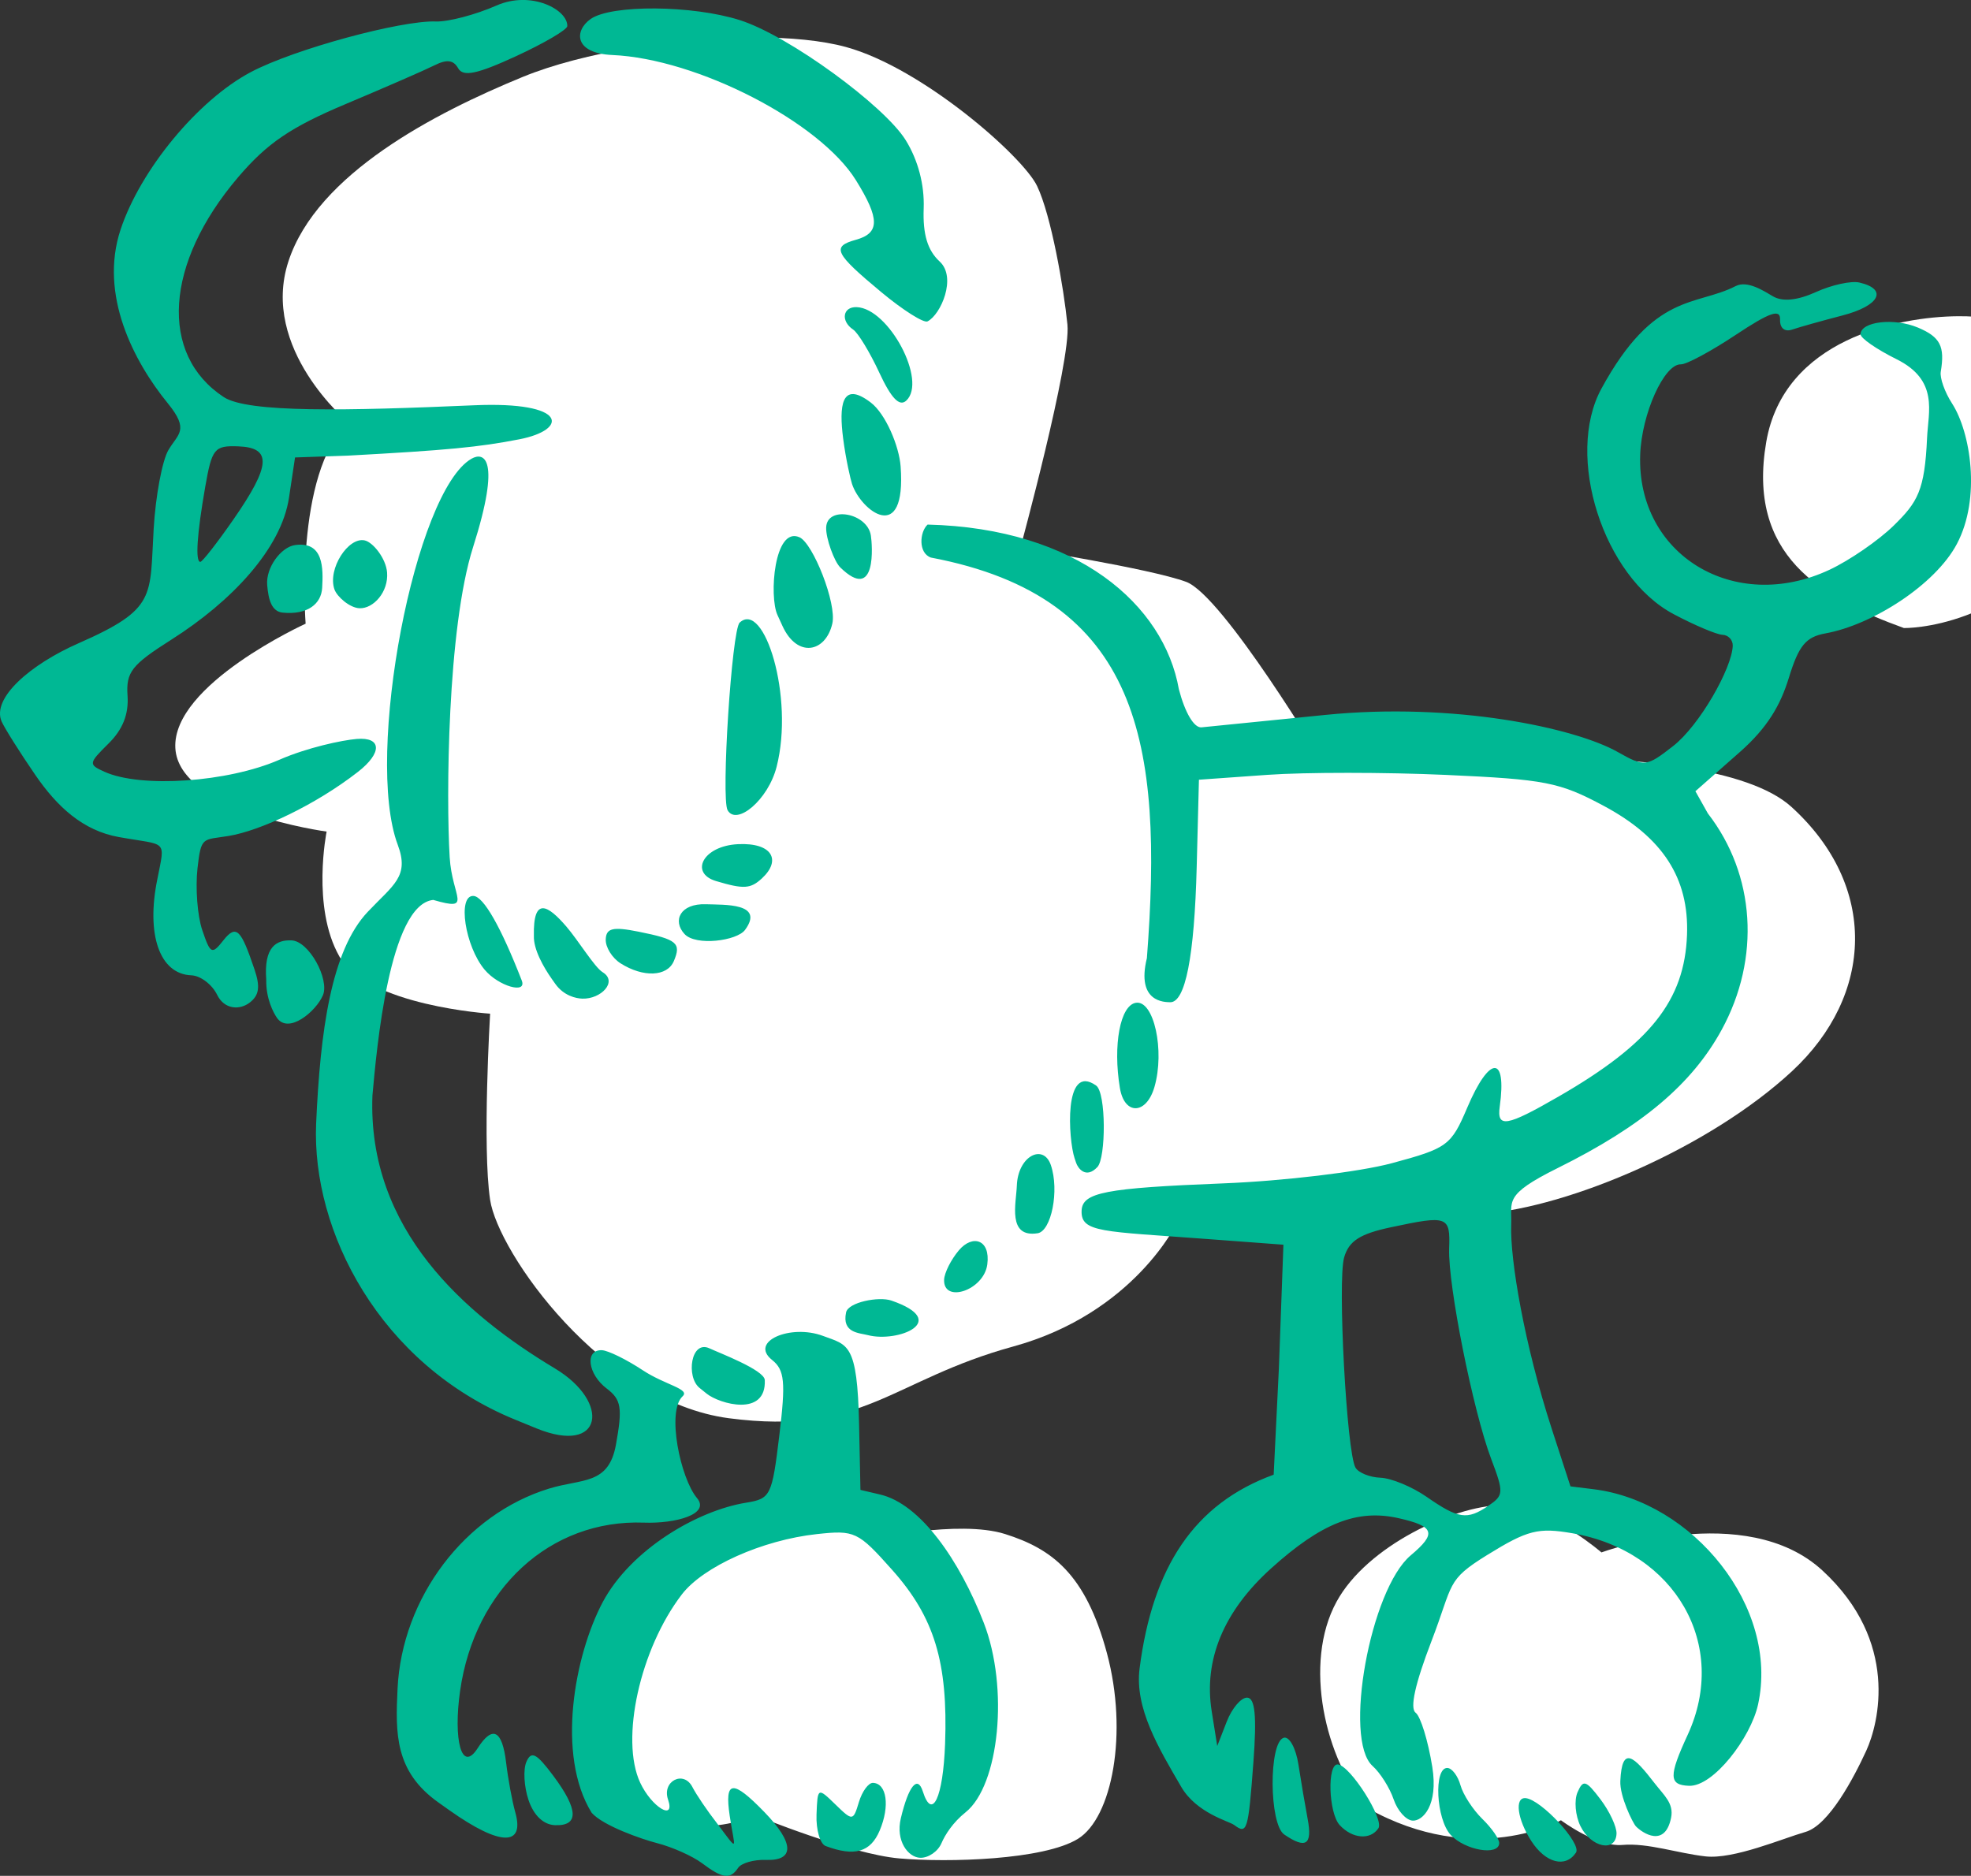 <?xml version="1.0" ?><svg height="197.167mm" viewBox="0 0 207.124 197.167" width="207.124mm" xmlns="http://www.w3.org/2000/svg">
    <rect x="0" y="0" width="207.124" height="197.167" fill="#333333" stroke="none"/>
    <path d="m 36506.027,2365.848 c -30.826,2e-4 -68.144,5.841 -92.054,15.66 -34.78,14.283 -81.554,38.408 -92.922,73.152 -11.368,34.745 23.75,63.918 23.75,63.918 -21.56,19.971 -16.934,79.805 -16.934,79.805 0,0 -53.014,24.109 -51.664,49.332 1.351,25.223 59.992,33.123 59.992,33.123 0,0 -6.078,29.985 5.065,49.535 11.143,19.55 59.767,22.689 59.767,22.689 0,0 -3.151,52.877 0,73.846 3.152,20.968 44.624,80.043 94.702,86.613 53.441,7.011 64.454,-15.2 112.654,-28.428 48.201,-13.228 65.172,-49.365 65.172,-49.365 0,0 86.19,-0.513 120.97,-3.248 34.78,-2.735 90.269,-26.439 122.797,-56.625 32.528,-30.186 34.14,-73.569 -0.271,-104.828 -34.411,-31.26 -185.178,-16.574 -185.178,-16.574 0,0 -40.227,-67.313 -54.859,-72.682 -14.632,-5.369 -65.733,-13.371 -65.733,-13.371 0,0 20.148,-74.048 18.684,-88.635 -1.463,-14.587 -6.415,-43.254 -12.043,-55.004 -5.628,-11.75 -45.473,-46.799 -75.75,-55.105 -9.462,-2.595 -22.131,-3.806 -36.143,-3.808 z m 477.114,110.58 c -23.898,0.194 -69.021,9.165 -76.059,49.832 -7.767,44.874 21.385,61.791 54.59,73.846 0,0 42.433,0.911 70.797,-43.254 28.365,-44.165 -21.836,-78.707 -42.658,-80.227 -1.953,-0.142 -4.198,-0.217 -6.67,-0.197 z m -181.315,471.557 c -18.897,0.445 -53.034,16.085 -65.158,38.338 -13.379,24.555 -4.432,62.494 12.281,81.838 42.814,24.082 76.723,4.816 76.723,4.816 0,0 14.195,10.661 24.346,9.789 10.149,-0.872 21.865,3.294 32.986,4.541 11.121,1.247 30.436,-7.059 39.656,-9.713 9.219,-2.653 19.126,-21.396 24.082,-32.213 4.957,-10.817 13.204,-43.268 -17.371,-71.455 -30.574,-28.187 -87.644,-7.186 -87.644,-7.186 0,0 -17.635,-15.317 -34.567,-18.396 -1.587,-0.289 -3.379,-0.405 -5.334,-0.359 z m -289.717,3.719 c -2.937,-0.027 -5.914,0.142 -8.884,0.566 -23.76,3.393 -53.424,28.793 -62.748,49.596 -9.326,20.803 -7.839,52.454 7.886,62.498 26.141,20.222 58.283,6.83 58.283,6.83 0,0 37.203,15.223 56.647,16.92 19.445,1.696 57.243,0.625 70.834,-7.768 13.591,-8.393 19.988,-42.007 11.506,-73.613 -8.482,-31.606 -21.924,-41.427 -40.375,-47.275 -18.453,-5.848 -54.018,2.277 -54.018,2.277 0,0 -18.571,-9.843 -39.131,-10.031 z" fill="#FFFFFF" transform="translate(17.23,24.643) translate(-8087.654,681.287) matrix(0.265,0,0,0.265,-1524.344,-1328.946)"/>
    <path d="m 8144.198,-510.093 c -0.998,-0.75 -3.131,-1.701 -4.741,-2.114 -1.61,-0.412 -5.673,-1.83 -6.859,-3.189 -3.747,-6.061 -1.806,-16.549 1.179,-22.168 2.957,-5.502 9.911,-9.587 15.039,-10.419 2.592,-0.42 2.733,-0.707 3.506,-7.096 0.678,-5.606 0.557,-6.856 -0.762,-7.908 -2.447,-1.951 1.951,-3.799 5.346,-2.53 2.622,0.98 3.616,0.707 3.795,9.291 l 0.144,6.897 2.072,0.485 c 4.25,0.995 8.343,6.914 10.893,13.496 2.639,6.811 1.64,17.065 -1.919,19.906 -1.333,1.064 -2.159,2.371 -2.532,3.246 -0.373,0.875 -1.382,1.565 -2.243,1.533 -1.253,-0.046 -2.596,-1.766 -2.027,-4.153 0.812,-3.406 1.76,-4.562 2.311,-2.82 0.983,3.108 2.131,0.652 2.339,-5.004 0.314,-8.566 -1.124,-13.299 -5.554,-18.275 -3.595,-4.039 -3.938,-4.202 -7.923,-3.769 -5.712,0.62 -11.938,3.405 -14.19,6.347 -4.389,5.733 -6.49,15.227 -4.376,19.774 1.196,2.573 3.728,4.107 2.929,1.775 -0.66,-1.93 1.641,-3.107 2.562,-1.31 0.403,0.785 1.552,2.482 2.555,3.772 2.438,3.238 1.889,2.781 1.365,-0.744 -0.559,-3.758 0.294,-3.851 3.644,-0.398 3.147,3.244 3.207,5.141 0.16,5.029 -1.268,-0.046 -2.583,0.331 -2.922,0.838 -0.829,1.236 -1.63,1.132 -3.79,-0.491 z m 12.992,-1.805 c -0.587,-0.22 -1.02,-1.705 -0.961,-3.3 0.105,-2.861 0.13,-2.875 1.971,-1.084 1.822,1.775 1.879,1.769 2.483,-0.235 0.34,-1.128 1.006,-2.037 1.481,-2.02 1.453,0.053 1.79,2.443 0.705,5.007 -0.968,2.288 -2.642,2.769 -5.679,1.631 z m -40.697,-4.581 c -4.609,-3.269 -4.508,-7.299 -4.294,-11.911 0.443,-9.602 7.076,-18.375 15.939,-21.083 3.488,-1.066 6.243,-0.359 7.012,-4.605 0.704,-3.885 0.562,-4.747 -0.965,-5.903 -2.001,-1.514 -2.328,-4.104 -0.509,-4.032 0.649,0.026 2.586,0.976 4.303,2.112 2.328,1.539 5.005,1.962 4.178,2.731 -1.71,1.589 -0.223,8.634 1.513,10.699 1.426,1.698 -2.266,2.702 -5.579,2.58 -9.852,-0.362 -17.79,6.964 -19.317,17.685 -0.727,5.103 0.137,8.697 1.85,6.019 1.557,-2.432 2.582,-1.908 2.987,1.528 0.2,1.697 0.635,4.053 0.967,5.235 0.978,3.489 -1.47,3.637 -6.946,-0.247 z m 9.476,-0.24 c -0.476,-1.407 -0.58,-3.219 -0.229,-4.026 0.516,-1.188 1.054,-0.911 2.817,1.448 2.661,3.561 2.725,5.3 0.19,5.207 -1.203,-0.044 -2.233,-1.018 -2.778,-2.629 z m 105.372,4.292 c -1.472,-2.276 -1.782,-4.605 -0.597,-4.505 1.629,0.138 5.922,4.786 5.291,5.728 -1.102,1.644 -3.19,1.1 -4.694,-1.223 z m -25.963,-0.683 c -1.593,-1.092 -1.641,-9.68 -0.056,-10.167 0.585,-0.18 1.281,1.08 1.546,2.799 0.265,1.719 0.703,4.304 0.974,5.744 0.511,2.713 -0.191,3.178 -2.463,1.624 z m 17.492,0.042 c -1.535,-1.652 -1.802,-7.089 -0.345,-7.036 0.484,0.018 1.103,0.835 1.375,1.817 0.272,0.981 1.306,2.574 2.297,3.54 0.991,0.966 1.789,2.115 1.773,2.553 -0.05,1.356 -3.592,0.749 -5.101,-0.874 z m -22.777,-1.056 c -0.508,-0.38 -3.93,-1.228 -5.538,-3.991 -2.386,-4.097 -4.913,-8.287 -4.375,-12.462 1.375,-10.67 5.747,-17.313 14.088,-20.353 l 0.547,-11.147 0.478,-13.025 -8.081,-0.603 c -10.93,-0.816 -13.212,-0.66 -13.127,-2.962 0.071,-1.931 2.436,-2.388 14.911,-2.883 6.332,-0.251 14.286,-1.203 17.676,-2.115 5.865,-1.578 6.247,-1.861 7.941,-5.849 2.333,-5.495 4.169,-5.556 3.413,-0.113 -0.317,2.289 0.697,2.117 6.186,-1.05 9.639,-5.561 13.241,-10.1 13.494,-17.002 0.218,-5.949 -2.542,-10.224 -8.751,-13.549 -4.652,-2.492 -6.142,-2.783 -16.613,-3.255 -6.327,-0.285 -14.748,-0.287 -18.715,-0.006 l -7.212,0.513 -0.234,9.141 c -0.242,9.449 -1.196,14.306 -2.802,14.247 -0.509,-0.019 -3.583,0.059 -2.433,-4.637 1.734,-22.553 -0.684,-37.931 -22.7,-42.102 -1.343,-0.478 -1.186,-2.685 -0.345,-3.466 15.761,0.385 24.845,8.452 26.406,17.308 0.642,2.467 1.598,4.079 2.375,4.004 0.715,-0.069 6.564,-0.656 12.998,-1.305 13.539,-1.365 26.255,1.362 30.741,3.894 2.822,1.593 3.014,1.573 5.827,-0.623 2.777,-2.168 6.176,-8.169 6.263,-10.534 0.022,-0.615 -0.462,-1.137 -1.077,-1.159 -0.615,-0.023 -2.925,-0.999 -5.133,-2.17 -7.415,-3.932 -11.441,-16.628 -7.592,-23.701 5.541,-10.183 9.951,-8.644 14.101,-10.778 1.243,-0.639 2.979,0.518 3.937,1.077 1.004,0.586 2.568,0.426 4.523,-0.461 1.643,-0.746 3.691,-1.193 4.552,-0.993 3.021,0.702 2.127,2.445 -1.776,3.459 -2.169,0.564 -4.545,1.231 -5.28,1.483 -0.802,0.274 -1.315,-0.149 -1.282,-1.058 0.042,-1.147 -1.092,-0.753 -4.662,1.619 -2.596,1.724 -5.188,3.117 -5.762,3.096 -1.752,-0.064 -4.12,5.193 -4.274,9.487 -0.387,10.533 9.903,16.786 19.9,12.101 2.104,-0.986 5.136,-3.074 6.738,-4.64 2.522,-2.467 3.258,-3.683 3.508,-9.225 0.124,-2.758 1.248,-6.054 -3.213,-8.266 -2.095,-1.039 -3.796,-2.22 -3.781,-2.626 0.05,-1.343 3.557,-1.744 6.046,-0.691 2.332,0.986 2.836,1.966 2.386,4.639 -0.11,0.653 0.423,2.15 1.184,3.326 1.948,3.011 3.066,9.952 0.508,14.777 -2.272,4.285 -8.864,8.5 -13.8,9.395 -2.074,0.376 -2.812,1.272 -3.859,4.681 -0.877,2.856 -2.229,5.219 -5.145,7.791 l -4.671,4.119 1.308,2.332 c 4.993,6.447 5.556,15.213 1.459,22.73 -3.112,5.709 -8.352,10.133 -17.215,14.534 -5.779,2.869 -4.815,3.458 -4.909,5.982 -0.134,3.661 1.407,12.668 4.267,21.461 l 1.96,6.028 2.421,0.297 c 10.454,1.283 19.531,12.377 17.294,22.622 -0.764,3.498 -4.696,8.646 -7.252,8.552 -2.13,-0.078 -2.155,-1.002 -0.148,-5.351 4.356,-9.435 -1.284,-19.313 -12.099,-21.191 -3.6,-0.625 -4.72,-0.341 -8.951,2.273 -4.367,2.697 -3.521,2.949 -5.878,9.083 -1.712,4.455 -2.283,7.038 -1.659,7.502 0.523,0.39 1.311,2.955 1.752,5.701 0.649,4.049 -1.01,5.683 -2.045,5.645 -0.701,-0.026 -1.609,-1.034 -2.018,-2.24 -0.409,-1.206 -1.405,-2.784 -2.212,-3.506 -3.107,-2.777 -0.245,-18.564 4.013,-22.143 2.746,-2.308 2.504,-3.048 -1.281,-3.903 -4.342,-0.981 -8.11,0.504 -13.4,5.282 -4.978,4.495 -7.099,9.598 -6.239,15.008 l 0.583,3.658 0.997,-2.563 c 0.548,-1.41 1.516,-2.544 2.152,-2.521 0.827,0.03 1.012,1.953 0.652,6.765 -0.544,7.278 -0.657,7.642 -2.044,6.604 z m 26.724,-33.529 c 1.635,-1.106 1.652,-1.382 0.303,-4.952 -1.904,-5.035 -4.543,-18.253 -4.411,-22.09 0.126,-3.423 -0.137,-3.516 -6.134,-2.237 -3.246,0.692 -4.399,1.436 -4.9,3.164 -0.707,2.435 0.263,20.461 1.189,22.09 0.309,0.543 1.492,1.024 2.63,1.068 1.137,0.044 3.313,0.944 4.834,1.999 3.363,2.333 4.263,2.466 6.492,0.959 z m -15.605,33.563 c -1.185,-1.276 -1.342,-6.511 -0.191,-6.384 1.318,0.146 4.881,5.771 4.252,6.71 -0.844,1.259 -2.728,1.107 -4.06,-0.327 z m 25.294,0.098 c -0.538,-1.1 -0.676,-2.701 -0.306,-3.557 0.59,-1.362 0.889,-1.27 2.41,0.74 0.955,1.263 1.714,2.886 1.688,3.607 -0.074,2.008 -2.691,1.462 -3.792,-0.79 z m 5.83,0.027 c -0.334,-0.359 -1.716,-3.168 -1.639,-4.769 0.174,-3.804 1.425,-2.586 3.61,0.243 0.976,1.263 2.028,2.105 1.727,3.609 -0.642,3.207 -3.006,1.624 -3.698,0.917 z m -117.772,-42.747 c -14.263,-5.832 -21.393,-19.84 -20.92,-31.097 0.432,-9.754 1.579,-18.211 5.423,-22.278 2.692,-2.848 4.409,-3.706 3.156,-7.045 -3.518,-9.369 1.804,-37.203 7.759,-40.588 1.266,-0.72 3.16,-0.145 0.155,9.298 -2.721,8.557 -2.832,26.395 -2.459,32.588 0.255,4.243 2.503,5.72 -1.726,4.493 -4.621,0.471 -5.952,15.705 -6.39,20.549 -0.55,14.117 9.748,23.038 19.171,28.693 5.921,3.554 5.051,9.157 -1.93,6.303 z m 19.371,-3.339 c -1.436,-1.156 -0.915,-5.085 1.058,-4.152 0.942,0.445 5.752,2.263 5.799,3.325 0.174,3.925 -4.768,2.51 -6.108,1.431 z m 17.688,-5.548 c -0.901,-0.235 -2.744,-0.215 -2.288,-2.388 0.225,-1.071 3.44,-1.699 4.764,-1.243 6.302,2.171 0.667,4.452 -2.477,3.631 z m 8.013,-5.821 c 0.026,-0.723 0.726,-2.115 1.553,-3.094 1.436,-1.698 3.329,-1.14 2.986,1.483 -0.354,2.729 -4.631,4.133 -4.539,1.611 z m 7.643,-9.886 c 0.115,-3.141 2.792,-4.451 3.573,-2.169 0.917,2.683 0.048,6.946 -1.388,7.169 -3.208,0.5 -2.253,-3.161 -2.185,-5 z m 6.063,-2.902 c -0.636,-1.902 -1.191,-10.077 2.269,-7.623 1.065,0.756 1.037,7.599 0.138,8.56 -1.214,1.298 -2.055,0.118 -2.24,-0.437 z m 4.768,-7.356 c -0.751,-4.531 0.035,-8.71 1.685,-8.966 1.887,-0.292 3.053,5.029 1.943,8.856 -0.847,2.916 -3.15,2.985 -3.628,0.109 z m -94.867,-9.802 c -0.534,-1.093 -1.754,-2.016 -2.711,-2.051 -3.324,-0.122 -4.78,-4.269 -3.564,-10.152 0.828,-4.212 1.06,-3.463 -4.053,-4.38 -3.772,-0.676 -6.475,-3.167 -8.794,-6.548 -1.636,-2.386 -3.223,-4.906 -3.526,-5.601 -1.072,-2.459 3.032,-6.001 8.094,-8.225 8.24,-3.62 7.456,-4.872 7.884,-12.029 0.201,-3.441 0.898,-7.159 1.542,-8.262 1.005,-1.724 2.265,-2.077 -0.064,-4.935 -3.567,-4.376 -7.226,-11.387 -4.959,-18.241 2.084,-6.295 8.133,-13.616 13.681,-16.557 4.582,-2.429 15.824,-5.458 19.45,-5.325 1.299,0.048 4.169,-0.707 6.377,-1.678 3.659,-1.608 7.502,0.444 7.438,2.169 -0.014,0.379 -2.445,1.803 -5.401,3.165 -4.082,1.881 -5.542,2.184 -6.065,1.263 -0.501,-0.881 -1.187,-0.965 -2.504,-0.305 -0.999,0.5 -5.168,2.318 -9.267,4.042 -5.828,2.451 -8.303,4.133 -11.36,7.721 -7.702,9.042 -8.324,18.623 -1.498,23.104 2.538,1.666 12.947,1.437 26.299,0.859 9.911,-0.43 9.912,2.572 4.761,3.575 -4.268,0.831 -7.571,1.148 -18.02,1.717 l -5.554,0.192 -0.634,4.227 c -0.808,5.384 -6.072,10.931 -12.34,14.908 -4.209,2.671 -4.796,3.42 -4.627,5.912 0.132,1.946 -0.503,3.544 -1.998,5.023 -2.108,2.085 -2.125,2.2 -0.426,2.967 3.835,1.734 12.966,1.104 18.387,-1.267 2.906,-1.272 6.563,-2.053 8.116,-2.183 2.641,-0.221 2.707,1.458 0.123,3.469 -4.463,3.472 -10.231,6.175 -13.581,6.727 -2.716,0.448 -2.89,-0.023 -3.269,3.391 -0.231,2.083 -0.01,5.011 0.5,6.506 0.857,2.528 1.012,2.603 2.226,1.065 1.381,-1.751 1.874,-1.033 3.263,3.067 0.619,1.828 0.49,2.721 -0.506,3.488 -1.044,0.804 -2.66,0.735 -3.418,-0.816 z m 1.702,-49.952 c 3.952,-5.689 4.077,-7.567 0.51,-7.698 -2.501,-0.092 -2.761,0.228 -3.465,4.259 -0.869,4.979 -1.058,7.865 -0.517,7.885 0.206,0.007 1.768,-1.993 3.472,-4.446 z m 3.458,48.365 c -0.263,-3.443 1.045,-4.197 2.646,-4.138 1.865,0.068 4.016,4.115 3.31,5.769 -0.724,1.698 -3.622,4.142 -4.839,2.363 -0.376,-0.549 -1.157,-2.023 -1.118,-3.994 z m 30.027,-0.056 c -0.901,-1.273 -1.953,-3.144 -1.902,-4.551 -0.092,-4.189 1.479,-3.228 3.408,-0.988 1.241,1.441 2.974,4.291 3.814,4.802 1.634,0.995 -0.18,2.853 -2.142,2.781 -0.65,-0.024 -1.936,-0.291 -2.835,-1.559 z m -7.074,-0.994 c -2.073,-2.465 -2.887,-7.851 -1.174,-7.756 1.057,0.058 2.881,3.255 5.071,8.886 0.574,1.473 -2.445,0.598 -3.897,-1.13 z m 14.284,-0.671 c -0.889,-0.563 -1.592,-1.695 -1.562,-2.516 0.044,-1.189 0.748,-1.354 3.456,-0.812 4.038,0.808 4.506,1.199 3.698,3.095 -0.698,1.635 -3.209,1.74 -5.592,0.233 z m 6.722,-3.078 c -1.304,-1.403 -0.456,-3.235 2.251,-3.135 1.889,0.069 6.204,-0.154 4.102,2.699 -0.848,1.151 -5.162,1.718 -6.353,0.436 z m 3.306,-5.572 c -2.796,-0.835 -1.396,-3.701 2.322,-3.878 3.581,-0.171 4.568,1.675 2.515,3.583 -1.208,1.122 -1.924,1.166 -4.837,0.295 z m 1.215,-7.449 c -0.699,-1.238 0.441,-18.948 1.268,-19.716 2.567,-2.382 5.757,7.809 3.885,15.151 -0.893,3.503 -4.212,6.233 -5.153,4.565 z m 5.238,-20.522 c -0.896,-1.961 -0.339,-9.34 2.317,-8.164 1.416,0.627 3.941,6.963 3.45,9.079 -0.706,3.039 -3.684,3.644 -5.238,0.243 z m -53.619,-3.139 c -0.156,-1.852 1.463,-3.996 2.922,-4.205 3.029,-0.434 2.968,2.475 2.855,4.496 -0.094,1.687 -1.54,2.863 -4.144,2.605 -1.171,-0.116 -1.504,-1.354 -1.633,-2.895 z m 7.063,0.442 c -0.734,-2.145 1.46,-5.53 3.191,-5.136 0.868,0.197 2.229,1.889 2.345,3.369 0.161,2.051 -1.437,3.814 -2.897,3.76 -1.018,-0.037 -2.368,-1.204 -2.639,-1.994 z m 51.678,-6.503 c 0.084,-2.301 4.325,-1.534 4.697,0.851 0.148,0.938 0.648,7.125 -3.219,3.352 -0.627,-0.612 -1.521,-3.044 -1.479,-4.203 z m 2.718,-4.564 c -0.152,-0.46 -0.655,-2.592 -0.939,-4.814 -0.424,-3.312 -0.22,-6.137 2.909,-3.747 1.569,1.198 2.981,4.588 3.136,6.719 0.611,8.387 -4.178,4.648 -5.106,1.842 z m 2.864,-11.708 c -0.996,-2.143 -2.232,-4.179 -2.747,-4.523 -1.335,-0.894 -1.098,-2.412 0.367,-2.358 3.384,0.124 7.436,7.762 5.214,9.827 -0.712,0.662 -1.575,-0.234 -2.835,-2.945 z m 0.221,-8.448 c -4.922,-4.091 -5.266,-4.796 -2.686,-5.511 2.529,-0.702 2.533,-2.195 0.012,-6.258 -3.81,-6.145 -16.701,-12.776 -25.593,-13.163 -4.053,-0.177 -4.025,-2.568 -2.281,-3.79 2.175,-1.523 10.698,-1.458 15.664,0.12 5.188,1.649 15.204,9.017 17.433,12.611 1.305,2.103 1.987,4.692 1.895,7.186 -0.1,2.731 0.405,4.404 1.686,5.585 1.806,1.665 0.122,5.574 -1.281,6.285 -0.397,0.201 -2.579,-1.178 -4.851,-3.066 z" fill="#00B894" transform="translate(17.23,24.643) translate(-8087.654,681.287)"/>
</svg>